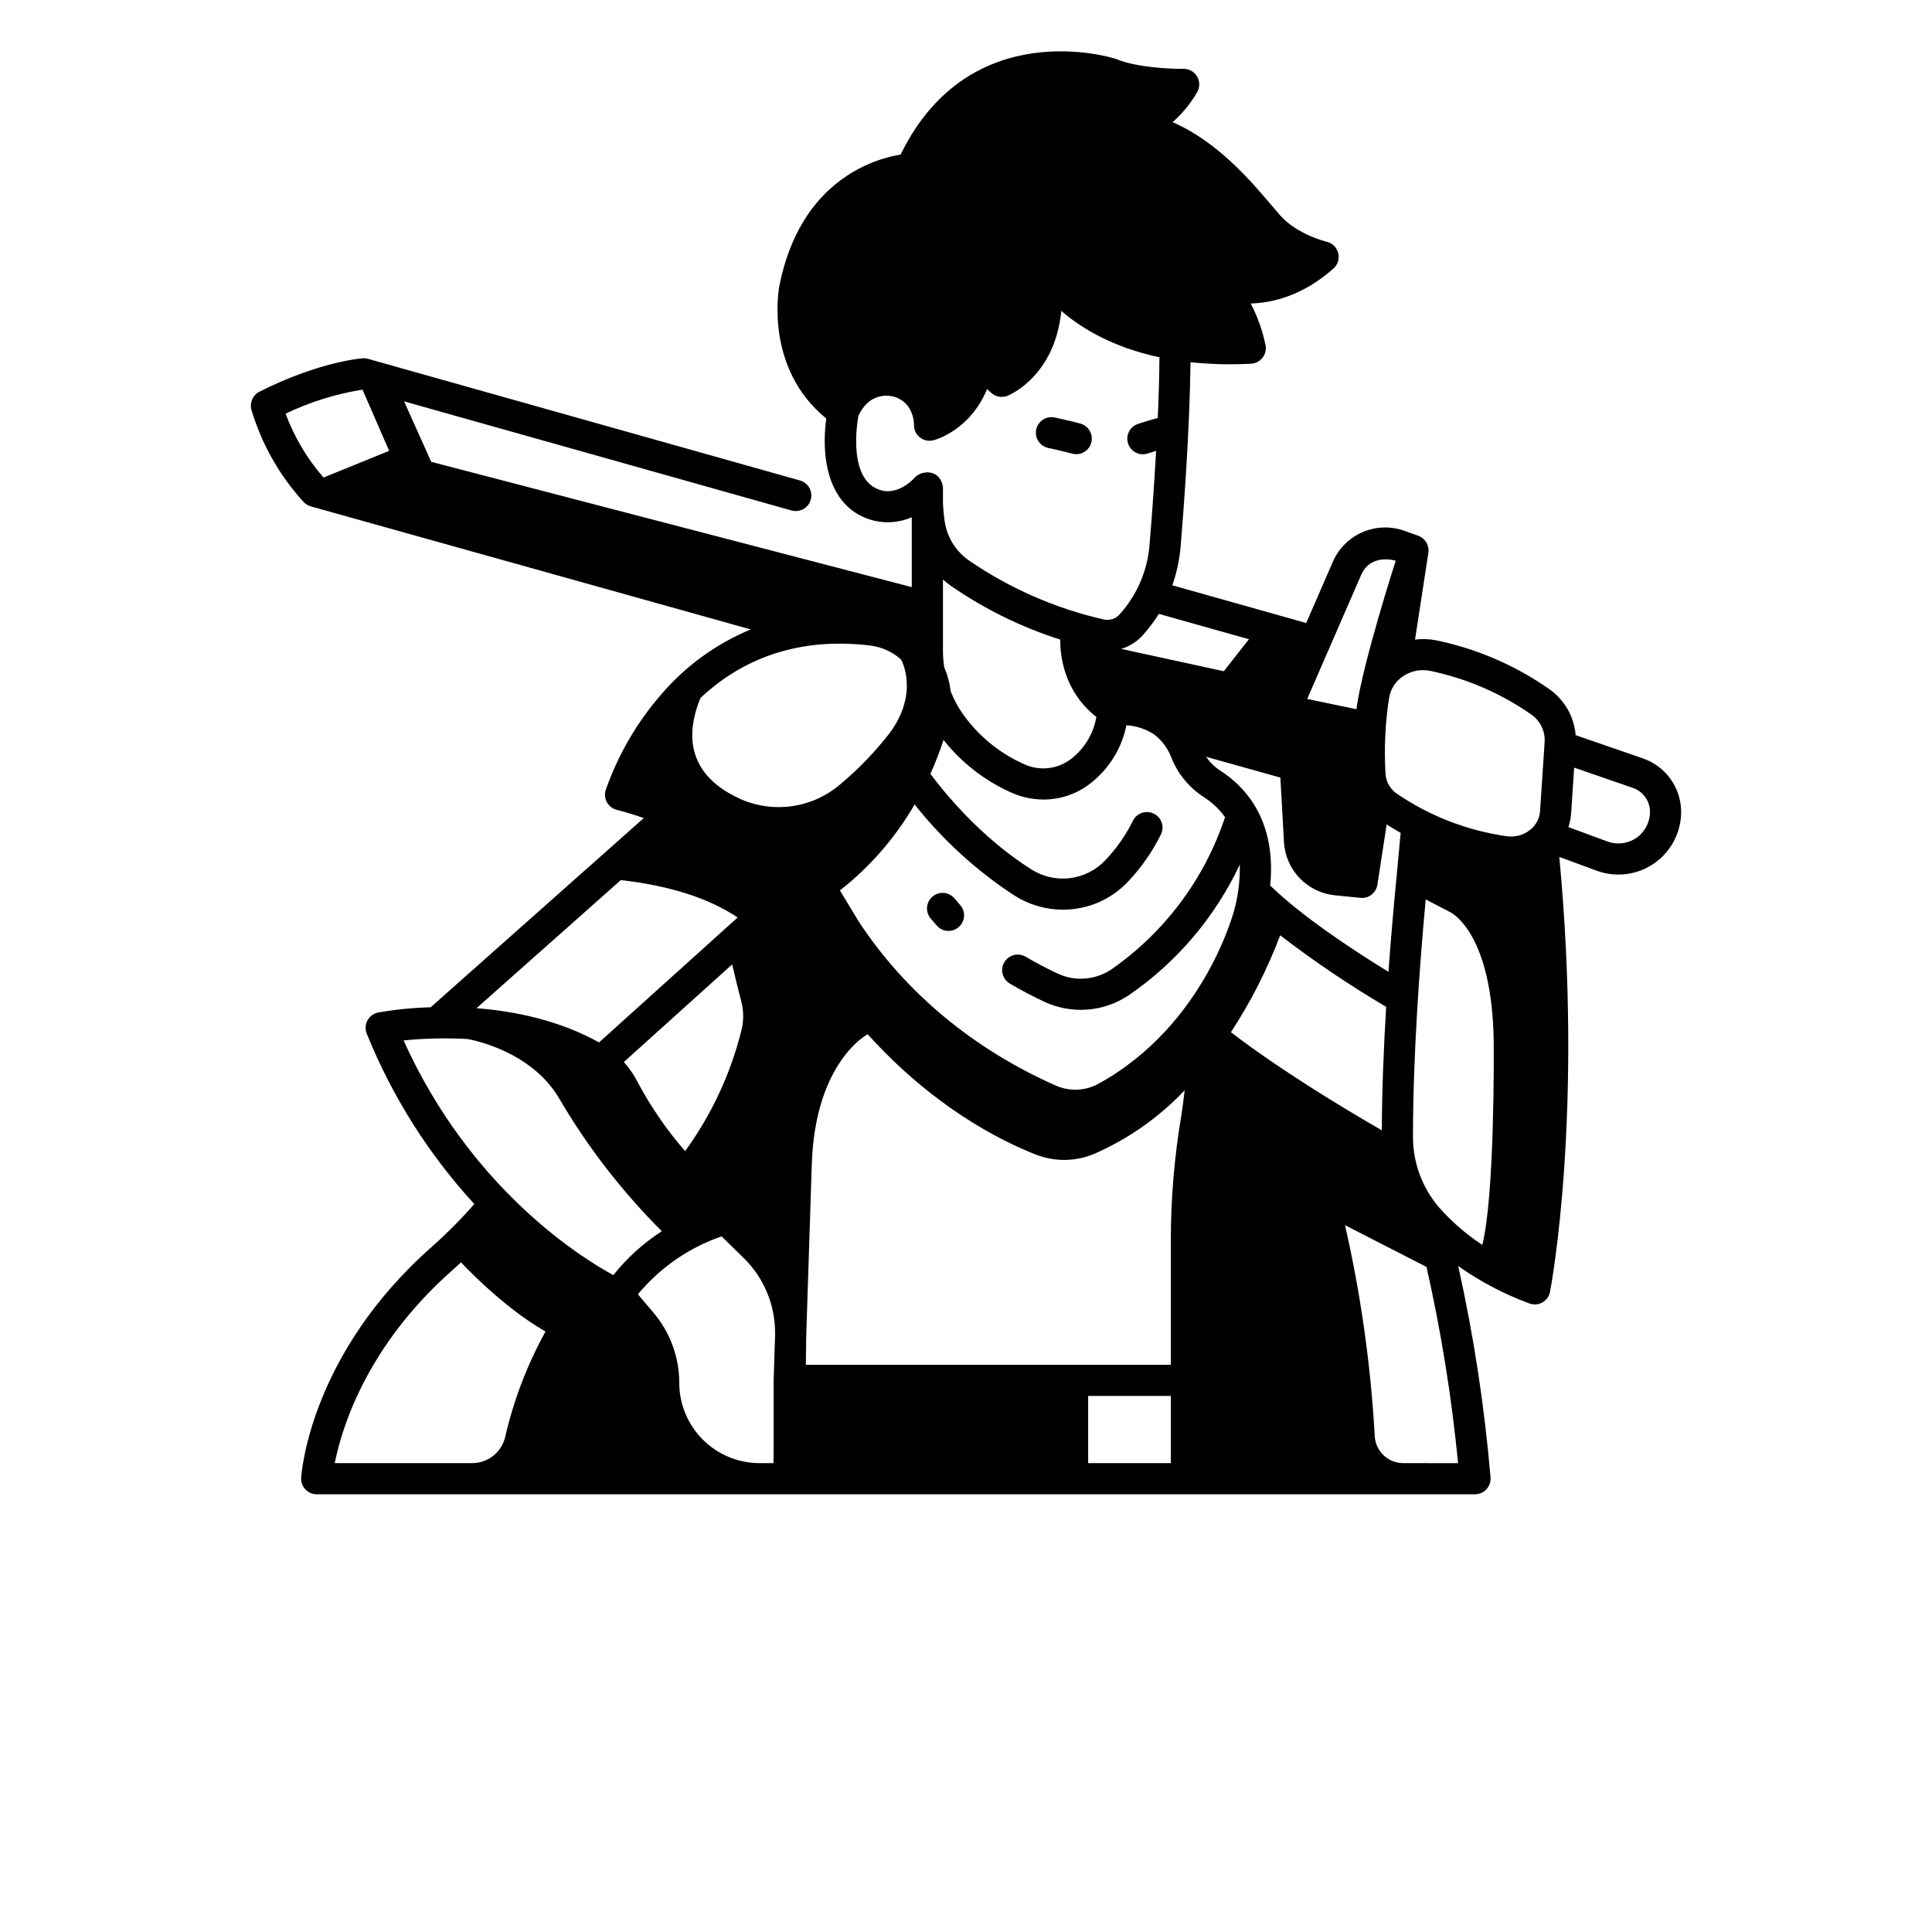<?xml version="1.0" encoding="UTF-8"?>
<svg width="700" height="700" version="1.1" xmlns="http://www.w3.org/2000/svg" xmlns:xlink="http://www.w3.org/1999/xlink">
 <defs>
  <symbol id="v" overflow="visible">
   <path d="m5.516-0.328c-0.281 0.148-0.578 0.258-0.891 0.328-0.305 0.07-0.625 0.109-0.969 0.109-1 0-1.793-0.273-2.375-0.828-0.586-0.562-0.875-1.32-0.875-2.281 0-0.957 0.289-1.711 0.875-2.266 0.582-0.562 1.375-0.844 2.375-0.844 0.344 0 0.664 0.039 0.969 0.109 0.312 0.074 0.609 0.184 0.891 0.328v1.25c-0.281-0.195-0.562-0.336-0.844-0.422-0.281-0.094-0.578-0.141-0.891-0.141-0.555 0-0.984 0.18-1.297 0.531-0.312 0.355-0.469 0.84-0.469 1.453 0 0.625 0.156 1.117 0.469 1.469 0.312 0.355 0.742 0.531 1.297 0.531 0.312 0 0.609-0.047 0.891-0.141s0.562-0.238 0.844-0.438z"/>
  </symbol>
  <symbol id="d" overflow="visible">
   <path d="m4.031-3.281c-0.125-0.051-0.25-0.094-0.375-0.125s-0.25-0.047-0.375-0.047c-0.367 0-0.652 0.121-0.859 0.359-0.199 0.242-0.297 0.578-0.297 1.016v2.078h-1.438v-4.5h1.438v0.734c0.188-0.289 0.398-0.504 0.641-0.641 0.238-0.133 0.523-0.203 0.859-0.203 0.051 0 0.102 0.008 0.156 0.016 0.062 0 0.145 0.008 0.25 0.016z"/>
  </symbol>
  <symbol id="a" overflow="visible">
   <path d="m5.188-2.266v0.406h-3.359c0.031 0.344 0.148 0.602 0.359 0.766 0.207 0.168 0.5 0.25 0.875 0.25 0.301 0 0.609-0.039 0.922-0.125 0.32-0.094 0.648-0.234 0.984-0.422v1.125c-0.336 0.125-0.672 0.219-1.016 0.281s-0.684 0.094-1.016 0.094c-0.824 0-1.461-0.203-1.906-0.609-0.449-0.414-0.672-1-0.672-1.75 0-0.727 0.219-1.301 0.656-1.719 0.445-0.426 1.055-0.641 1.828-0.641 0.707 0 1.273 0.215 1.703 0.641 0.426 0.43 0.641 0.996 0.641 1.703zm-1.484-0.469c0-0.281-0.078-0.504-0.234-0.672-0.156-0.164-0.367-0.25-0.625-0.25-0.281 0-0.512 0.078-0.688 0.234-0.168 0.156-0.273 0.387-0.312 0.688z"/>
  </symbol>
  <symbol id="e" overflow="visible">
   <path d="m2.703-2.031c-0.293 0-0.516 0.055-0.672 0.156-0.148 0.105-0.219 0.258-0.219 0.453 0 0.18 0.055 0.32 0.172 0.422 0.125 0.105 0.297 0.156 0.516 0.156 0.27 0 0.492-0.094 0.672-0.281 0.188-0.195 0.281-0.441 0.281-0.734v-0.172zm2.203-0.531v2.562h-1.453v-0.672c-0.188 0.281-0.406 0.484-0.656 0.609-0.242 0.113-0.531 0.172-0.875 0.172-0.469 0-0.852-0.133-1.141-0.406-0.281-0.27-0.422-0.617-0.422-1.047 0-0.531 0.176-0.922 0.531-1.172 0.363-0.25 0.938-0.375 1.719-0.375h0.844v-0.109c0-0.227-0.09-0.395-0.266-0.5-0.18-0.102-0.461-0.156-0.844-0.156-0.305 0-0.59 0.031-0.859 0.094-0.262 0.062-0.508 0.156-0.734 0.281v-1.094c0.301-0.082 0.609-0.141 0.922-0.172 0.312-0.039 0.625-0.062 0.938-0.062 0.812 0 1.395 0.164 1.75 0.484 0.363 0.312 0.547 0.836 0.547 1.562z"/>
  </symbol>
  <symbol id="c" overflow="visible">
   <path d="m2.266-5.781v1.281h1.484v1.031h-1.484v1.906c0 0.211 0.039 0.352 0.125 0.422 0.082 0.074 0.25 0.109 0.5 0.109h0.734v1.031h-1.234c-0.574 0-0.98-0.117-1.219-0.359-0.23-0.238-0.344-0.641-0.344-1.203v-1.906h-0.719v-1.031h0.719v-1.281z"/>
  </symbol>
  <symbol id="k" overflow="visible">
   <path d="m3.75-3.844v-2.406h1.453v6.25h-1.453v-0.656c-0.199 0.273-0.418 0.469-0.656 0.594-0.242 0.113-0.516 0.172-0.828 0.172-0.555 0-1.008-0.219-1.359-0.656-0.355-0.438-0.531-1.004-0.531-1.703 0-0.688 0.176-1.25 0.531-1.688 0.352-0.445 0.805-0.672 1.359-0.672 0.312 0 0.586 0.062 0.828 0.188 0.238 0.125 0.457 0.32 0.656 0.578zm-0.938 2.922c0.301 0 0.531-0.113 0.688-0.344 0.164-0.227 0.25-0.555 0.25-0.984 0-0.426-0.086-0.75-0.25-0.969-0.156-0.227-0.387-0.344-0.688-0.344-0.312 0-0.555 0.117-0.719 0.344-0.156 0.219-0.234 0.543-0.234 0.969 0 0.43 0.078 0.758 0.234 0.984 0.164 0.23 0.406 0.344 0.719 0.344z"/>
  </symbol>
  <symbol id="j" overflow="visible">
   <path d="m3.094-0.922c0.301 0 0.531-0.113 0.688-0.344 0.164-0.227 0.25-0.555 0.25-0.984 0-0.426-0.086-0.75-0.25-0.969-0.156-0.227-0.387-0.344-0.688-0.344-0.312 0-0.555 0.117-0.719 0.344-0.168 0.219-0.25 0.543-0.25 0.969 0 0.43 0.082 0.758 0.25 0.984 0.164 0.23 0.406 0.344 0.719 0.344zm-0.969-2.922c0.195-0.258 0.414-0.453 0.656-0.578 0.25-0.125 0.531-0.188 0.844-0.188 0.551 0 1.004 0.227 1.359 0.672 0.363 0.438 0.547 1 0.547 1.688 0 0.699-0.184 1.266-0.547 1.703-0.355 0.438-0.809 0.656-1.359 0.656-0.312 0-0.594-0.059-0.844-0.172-0.242-0.125-0.461-0.32-0.656-0.594v0.656h-1.438v-6.25h1.438z"/>
  </symbol>
  <symbol id="i" overflow="visible">
   <path d="m0.094-4.5h1.453l1.203 3.047 1.031-3.047h1.438l-1.891 4.922c-0.188 0.5-0.414 0.848-0.672 1.047-0.25 0.207-0.586 0.312-1 0.312h-0.828v-0.953h0.453c0.238 0 0.41-0.043 0.516-0.125 0.113-0.074 0.203-0.211 0.266-0.406l0.047-0.125z"/>
  </symbol>
  <symbol id="h" overflow="visible">
   <path d="m0.75-6h1.969l1.375 3.203 1.375-3.203h1.969v6h-1.469v-4.391l-1.375 3.234h-0.984l-1.391-3.234v4.391h-1.469z"/>
  </symbol>
  <symbol id="u" overflow="visible">
   <path d="m1.828-2.297-1.625-2.203h1.531l0.922 1.328 0.922-1.328h1.531l-1.625 2.188 1.703 2.312h-1.531l-1-1.422-1 1.422h-1.531z"/>
  </symbol>
  <symbol id="t" overflow="visible">
   <path d="m0.688-4.5h1.438v4.5h-1.438zm0-1.75h1.438v1.172h-1.438z"/>
  </symbol>
  <symbol id="g" overflow="visible">
   <path d="m4.328-4.359v1.172c-0.199-0.133-0.398-0.234-0.594-0.297-0.188-0.062-0.391-0.094-0.609-0.094-0.398 0-0.711 0.121-0.938 0.359-0.219 0.23-0.328 0.555-0.328 0.969 0 0.43 0.109 0.762 0.328 1 0.227 0.23 0.539 0.344 0.938 0.344 0.227 0 0.441-0.031 0.641-0.094 0.207-0.07 0.395-0.176 0.562-0.312v1.188c-0.219 0.074-0.449 0.129-0.688 0.172-0.23 0.039-0.461 0.062-0.688 0.062-0.812 0-1.449-0.207-1.906-0.625-0.461-0.414-0.688-0.992-0.688-1.734 0-0.738 0.227-1.316 0.688-1.734 0.457-0.414 1.094-0.625 1.906-0.625 0.227 0 0.457 0.023 0.688 0.062 0.227 0.043 0.457 0.105 0.688 0.188z"/>
  </symbol>
  <symbol id="b" overflow="visible">
   <path d="m2.828-3.578c-0.312 0-0.555 0.117-0.719 0.344-0.168 0.23-0.25 0.559-0.25 0.984 0 0.438 0.082 0.773 0.25 1 0.164 0.23 0.406 0.344 0.719 0.344 0.32 0 0.562-0.113 0.719-0.344 0.164-0.227 0.25-0.562 0.25-1 0-0.426-0.086-0.754-0.25-0.984-0.156-0.227-0.398-0.344-0.719-0.344zm0-1.031c0.781 0 1.383 0.211 1.812 0.625 0.438 0.418 0.656 0.996 0.656 1.734 0 0.742-0.219 1.32-0.656 1.734-0.43 0.418-1.031 0.625-1.812 0.625-0.773 0-1.375-0.207-1.812-0.625-0.438-0.414-0.656-0.992-0.656-1.734 0-0.738 0.219-1.316 0.656-1.734 0.438-0.414 1.039-0.625 1.812-0.625z"/>
  </symbol>
  <symbol id="f" overflow="visible">
   <path d="m5.219-2.734v2.734h-1.453v-2.094c0-0.395-0.012-0.664-0.031-0.812-0.012-0.145-0.039-0.254-0.078-0.328-0.055-0.094-0.133-0.164-0.234-0.219-0.094-0.051-0.203-0.078-0.328-0.078-0.305 0-0.543 0.121-0.719 0.359-0.168 0.23-0.25 0.547-0.25 0.953v2.219h-1.438v-4.5h1.438v0.656c0.219-0.258 0.445-0.453 0.688-0.578 0.25-0.125 0.52-0.188 0.812-0.188 0.52 0 0.914 0.164 1.188 0.484 0.27 0.312 0.406 0.777 0.406 1.391z"/>
  </symbol>
  <symbol id="s" overflow="visible">
   <path d="m4.203-4.359v1.094c-0.305-0.133-0.602-0.234-0.891-0.297-0.281-0.062-0.555-0.094-0.812-0.094-0.273 0-0.477 0.039-0.609 0.109-0.125 0.062-0.188 0.168-0.188 0.312 0 0.117 0.047 0.203 0.141 0.266 0.102 0.062 0.285 0.109 0.547 0.141l0.25 0.031c0.738 0.094 1.234 0.25 1.484 0.469 0.258 0.211 0.391 0.543 0.391 1 0 0.48-0.18 0.84-0.531 1.078-0.355 0.242-0.887 0.359-1.594 0.359-0.293 0-0.602-0.027-0.922-0.078-0.312-0.039-0.637-0.109-0.969-0.203v-1.094c0.281 0.148 0.57 0.258 0.875 0.328 0.301 0.062 0.609 0.094 0.922 0.094 0.281 0 0.488-0.035 0.625-0.109 0.145-0.082 0.219-0.195 0.219-0.344 0-0.133-0.055-0.234-0.156-0.297-0.094-0.062-0.289-0.109-0.578-0.141l-0.25-0.031c-0.637-0.082-1.086-0.234-1.344-0.453-0.262-0.219-0.391-0.547-0.391-0.984 0-0.477 0.16-0.832 0.484-1.062 0.332-0.227 0.836-0.344 1.516-0.344 0.258 0 0.535 0.023 0.828 0.062 0.289 0.043 0.609 0.105 0.953 0.188z"/>
  </symbol>
  <symbol id="r" overflow="visible">
   <path d="m3.656-6.25v0.938h-0.797c-0.211 0-0.355 0.039-0.438 0.109-0.074 0.074-0.109 0.203-0.109 0.391v0.312h1.234v1.031h-1.234v3.469h-1.438v-3.469h-0.719v-1.031h0.719v-0.312c0-0.488 0.133-0.848 0.406-1.078 0.27-0.238 0.691-0.359 1.266-0.359z"/>
  </symbol>
  <symbol id="q" overflow="visible">
   <path d="m4.859-3.75c0.188-0.281 0.406-0.492 0.656-0.641 0.25-0.145 0.523-0.219 0.828-0.219 0.508 0 0.898 0.164 1.172 0.484 0.27 0.312 0.406 0.777 0.406 1.391v2.734h-1.438v-2.344-0.109-0.172c0-0.312-0.047-0.539-0.141-0.688-0.094-0.145-0.246-0.219-0.453-0.219-0.273 0-0.484 0.117-0.641 0.344-0.148 0.23-0.219 0.555-0.219 0.969v2.219h-1.453v-2.344c0-0.5-0.043-0.82-0.125-0.969-0.086-0.145-0.234-0.219-0.453-0.219-0.281 0-0.5 0.117-0.656 0.344-0.148 0.23-0.219 0.555-0.219 0.969v2.219h-1.438v-4.5h1.438v0.656c0.176-0.25 0.379-0.438 0.609-0.562 0.227-0.133 0.484-0.203 0.766-0.203 0.312 0 0.586 0.078 0.828 0.234 0.238 0.148 0.414 0.355 0.531 0.625z"/>
  </symbol>
  <symbol id="p" overflow="visible">
   <path d="m5.219-2.734v2.734h-1.453v-2.094c0-0.395-0.012-0.664-0.031-0.812-0.012-0.145-0.039-0.254-0.078-0.328-0.055-0.094-0.133-0.164-0.234-0.219-0.094-0.051-0.203-0.078-0.328-0.078-0.305 0-0.543 0.121-0.719 0.359-0.168 0.23-0.25 0.547-0.25 0.953v2.219h-1.438v-6.25h1.438v2.406c0.219-0.258 0.445-0.453 0.688-0.578 0.25-0.125 0.52-0.188 0.812-0.188 0.52 0 0.914 0.164 1.188 0.484 0.27 0.312 0.406 0.777 0.406 1.391z"/>
  </symbol>
  <symbol id="o" overflow="visible">
   <path d="m0.75-6h1.734l2.188 4.109v-4.109h1.469v6h-1.734l-2.188-4.125v4.125h-1.469z"/>
  </symbol>
  <symbol id="n" overflow="visible">
   <path d="m0.641-1.75v-2.75h1.453v0.453c0 0.242-0.008 0.547-0.016 0.922v0.734c0 0.355 0.008 0.617 0.031 0.781 0.02 0.156 0.051 0.273 0.094 0.344 0.062 0.094 0.141 0.168 0.234 0.219 0.094 0.055 0.203 0.078 0.328 0.078 0.301 0 0.535-0.113 0.703-0.344 0.176-0.238 0.266-0.562 0.266-0.969v-2.219h1.438v4.5h-1.438v-0.656c-0.219 0.273-0.453 0.469-0.703 0.594-0.242 0.113-0.508 0.172-0.797 0.172-0.523 0-0.918-0.156-1.188-0.469-0.273-0.32-0.406-0.785-0.406-1.391z"/>
  </symbol>
  <symbol id="m" overflow="visible">
   <path d="m0.75-6h2.578c0.758 0 1.344 0.172 1.75 0.516 0.414 0.336 0.625 0.812 0.625 1.438 0 0.637-0.211 1.125-0.625 1.469-0.406 0.336-0.992 0.5-1.75 0.5h-1.031v2.078h-1.547zm1.547 1.125v1.672h0.859c0.301 0 0.531-0.07 0.688-0.219 0.164-0.145 0.25-0.352 0.25-0.625 0-0.27-0.086-0.473-0.25-0.609-0.156-0.145-0.387-0.219-0.688-0.219z"/>
  </symbol>
  <symbol id="l" overflow="visible">
   <path d="m0.688-4.5h1.438v4.422c0 0.602-0.148 1.062-0.438 1.375-0.281 0.32-0.699 0.484-1.25 0.484h-0.703v-0.953h0.234c0.281 0 0.469-0.062 0.562-0.188 0.102-0.117 0.156-0.355 0.156-0.719zm0-1.75h1.438v1.172h-1.438z"/>
  </symbol>
 </defs>
 <g>
  <path d="m110.04 181.92c0.699 0.742 1.59 1.277 2.57 1.551l159.38 44.578h0.004c-12.359 5.129-23.355 13.07-32.109 23.191-8.996 10.262-15.934 22.156-20.438 35.035-0.457 1.48-0.289 3.078 0.465 4.426 0.758 1.352 2.031 2.332 3.531 2.715 3.406 0.871 6.668 1.883 9.812 2.988l-77.211 68.547c-6.375 0.172-12.727 0.805-19.008 1.895-1.66 0.324-3.086 1.371-3.891 2.856-0.801 1.488-0.898 3.254-0.258 4.82 9.18 22.746 22.379 43.66 38.969 61.73-4.863 5.535-10.066 10.762-15.578 15.648-43.879 38.824-47.043 81.703-47.156 83.508-0.098 1.555 0.453 3.078 1.52 4.215 1.066 1.137 2.555 1.781 4.113 1.777h171.06 0.062 0.062 248.48c1.566 0 3.059-0.648 4.125-1.793 1.07-1.141 1.613-2.676 1.508-4.238-2.184-25.785-6.098-51.391-11.715-76.652 7.957 5.609 16.613 10.16 25.746 13.535 1.559 0.586 3.297 0.453 4.75-0.359 1.449-0.816 2.469-2.231 2.777-3.867 0.508-2.652 12.09-65.043 3.348-157.55l13.566 4.996h0.004c6.969 2.566 14.75 1.562 20.844-2.684 6.09-4.246 9.727-11.199 9.734-18.625-0.004-4.258-1.332-8.41-3.805-11.879-2.469-3.469-5.961-6.082-9.984-7.477l-24.426-8.445-0.004 0.004c-0.551-6.82-4.16-13.023-9.816-16.867-12.211-8.496-26.008-14.438-40.566-17.469-2.57-0.52-5.207-0.617-7.809-0.297l4.832-31.445c0.41-2.668-1.129-5.258-3.672-6.168l-5.039-1.812c-4.934-1.754-10.348-1.574-15.148 0.504-4.805 2.078-8.641 5.902-10.738 10.695l-9.664 22.223-48.52-13.664v0.004c1.613-4.606 2.633-9.398 3.035-14.262 1.012-12.168 3.277-41.805 3.562-66.578l0.004 0.004c7.285 0.762 14.621 0.945 21.934 0.547 1.609-0.086 3.109-0.855 4.113-2.113 1.008-1.258 1.43-2.887 1.16-4.477-1.086-5.301-2.894-10.426-5.387-15.23 8.129-0.242 19-2.926 29.969-12.676 1.578-1.406 2.238-3.574 1.711-5.625-0.527-2.047-2.156-3.625-4.219-4.09-0.105-0.023-10.543-2.527-16.754-9.48-0.898-1.004-1.938-2.238-3.109-3.625-7.246-8.582-19.48-23.059-35.906-30.207 3.531-3.106 6.531-6.766 8.879-10.84 1.031-1.762 1.027-3.941-0.004-5.699-1.035-1.762-2.934-2.824-4.977-2.789-4.188 0.074-16.723-0.398-24.297-3.519-0.125-0.051-0.25-0.098-0.375-0.137-0.531-0.18-52.641-16.73-77.777 34.719-9.82 1.621-36.375 9.508-43.93 47.559-0.242 1.258-5.398 29.891 16.996 48.078-1.855 13.145 0.047 32.684 17.328 37.031h0.004c4.566 1.062 9.352 0.625 13.645-1.25v25.312l-174.11-45.395-9.836-21.906 140.38 39.531c3.004 0.844 6.121-0.906 6.965-3.906 0.848-3.004-0.902-6.121-3.902-6.965l-156.53-44.074c-0.637-0.18-1.301-0.246-1.957-0.195-0.645 0.047-16.051 1.328-37.387 12.117h-0.004c-2.375 1.207-3.582 3.914-2.894 6.488 3.707 12.453 10.191 23.91 18.961 33.5zm459.21 112.74 1.098-16.539 21.289 7.356c3.703 1.281 6.184 4.769 6.188 8.688 0 3.738-1.828 7.242-4.894 9.379-3.066 2.141-6.984 2.644-10.496 1.355l-14.164-5.219c0.535-1.629 0.863-3.312 0.98-5.019zm-300.65 68.27c0.902 3.488 0.891 7.152-0.031 10.637-3.938 15.668-10.84 30.434-20.332 43.504-6.617-7.586-12.348-15.898-17.086-24.781-1.367-2.715-3.09-5.238-5.121-7.5l39.242-35.367c0.906 3.879 2.016 8.434 3.328 13.508zm232.07 46.613c-15.465-8.922-37.254-22.207-54.684-35.551v-0.004c7.211-11.016 13.195-22.789 17.844-35.109 12.262 9.418 25.086 18.074 38.402 25.918-0.891 14.684-1.508 30.039-1.57 44.738zm5.391-92.473c-0.988 10.102-2.062 22.133-2.988 35.043-13.34-8.18-31.391-20.133-42.852-31.262 2.383-24.344-9.801-36.34-17.996-41.566v-0.004c-2.066-1.324-3.844-3.051-5.227-5.078l26.906 7.527 1.297 23.277h-0.004c0.254 4.918 2.266 9.582 5.672 13.137 3.402 3.559 7.973 5.777 12.875 6.246l9.176 0.922c0.188 0.02 0.379 0.027 0.57 0.031 2.785-0.004 5.148-2.039 5.57-4.789l3.356-21.848c1.68 1.094 3.375 2.106 5.066 3.059zm-108.83-57.312c-1.027 6.031-4.285 11.453-9.121 15.195-2.375 1.84-5.203 2.992-8.184 3.34-2.981 0.348-6-0.121-8.73-1.363-8.773-3.856-16.363-9.98-21.98-17.746-1.953-2.676-3.551-5.594-4.754-8.684-0.355-3.019-1.148-5.973-2.352-8.766-0.301-1.988-0.453-3.996-0.457-6.008v-25.766c0.918 0.82 1.879 1.594 2.883 2.305 12.152 8.418 25.492 14.977 39.582 19.461 0.121 15.672 8.258 24.289 13.113 28.031zm-55.367 8.336c6.57 8.328 15.086 14.914 24.797 19.18 3.606 1.586 7.5 2.406 11.438 2.414 6.168 0.012 12.164-2.059 17.008-5.875 6.711-5.234 11.328-12.695 13.02-21.039 3.625 0.223 7.125 1.395 10.152 3.406 2.703 2.106 4.793 4.902 6.043 8.094 2.312 5.969 6.453 11.051 11.828 14.52 3.019 1.91 5.633 4.391 7.703 7.301-7.414 22.344-21.859 41.684-41.176 55.137-5.801 3.898-13.223 4.461-19.543 1.48-3.981-1.871-7.859-3.914-11.531-6.074v0.004c-2.684-1.582-6.144-0.684-7.723 2.004-1.582 2.688-0.684 6.144 2.004 7.727 3.961 2.332 8.152 4.539 12.445 6.559h-0.004c9.938 4.66 21.594 3.762 30.695-2.371 17.355-11.926 31.223-28.258 40.18-47.316 0.121 5.312-0.488 10.613-1.812 15.762-0.102 0.422-10.512 42.254-49.383 63.66-4.746 2.602-10.434 2.859-15.391 0.691-29.965-13.234-54.719-33.863-71.594-59.652l-6.699-11.086v-0.004c10.926-8.559 20.113-19.133 27.066-31.145 10.227 12.902 22.469 24.066 36.258 33.062 5.231 3.309 11.293 5.062 17.48 5.062 8.934 0.023 17.477-3.664 23.586-10.18 4.789-5.047 8.793-10.781 11.883-17.016 0.684-1.348 0.793-2.914 0.309-4.348-0.484-1.434-1.523-2.613-2.883-3.273s-2.93-0.746-4.356-0.238c-1.426 0.508-2.586 1.562-3.227 2.934-2.594 5.215-5.957 10.016-9.977 14.234-3.387 3.574-7.914 5.856-12.805 6.457-4.891 0.598-9.836-0.527-13.988-3.176-18.598-11.738-31.922-28.352-36.566-34.605l0.004-0.004c1.801-4.008 3.387-8.109 4.758-12.285zm-26.617-34.211c4.168 0.504 8.082 2.269 11.223 5.055 0.48 0.875 6.324 12.23-3.902 26.363v0.004c-5.246 6.824-11.219 13.059-17.809 18.594-4.898 4.309-10.922 7.125-17.367 8.125s-13.039 0.141-19.012-2.481c-12.094-5.414-22.996-16.02-14.59-36.664 13.25-12.426 32.996-22.41 61.457-18.996zm-90.309 84.988c17.043 1.953 31.406 6.258 42.328 13.551l-50.211 45.262c-14.551-8.043-30.547-11.324-44.402-12.391zm-78.715 58.102c7.715-0.781 15.48-0.953 23.223-0.508 1.555 0.27 23.094 4.273 33.215 21.617h0.004c10.262 17.531 22.742 33.668 37.133 48.008-6.684 4.316-12.621 9.688-17.582 15.91-12.594-6.875-51.965-31.789-75.992-85.027zm-24.934 153.15c2.461-12.453 11.363-42.242 42.469-69.766 1.109-0.988 2.195-1.988 3.281-2.996v0.012s14.73 16 30.602 25.062h0.004c-6.625 12.008-11.543 24.879-14.617 38.242-1.32 5.547-6.277 9.457-11.977 9.445zm159.54-46.238-0.52 16.074v0.09c0 0.031-0.012 0.062-0.012 0.094v25.809l-0.051 4.172h-5.047c-7.711-0.008-15.105-3.074-20.559-8.527-5.457-5.457-8.523-12.848-8.531-20.562-0.004-9.316-3.316-18.328-9.344-25.434l-5.644-6.648v0.004c7.988-9.648 18.48-16.914 30.32-20.992l8.031 7.852 0.004-0.004c7.359 7.227 11.457 17.137 11.352 27.449zm143.39 46.238h-29.957v-24.34h29.949zm0-80.797v45.172h-132.24l0.129-10.328 2.019-62.309c1.203-37.203 20.242-47.141 20.242-47.141l-0.012-0.02c23.566 26.102 47.5 38.332 60.82 43.578v-0.004c6.84 2.719 14.469 2.648 21.258-0.199 12.359-5.41 23.512-13.242 32.793-23.035-0.441 3.789-0.867 7.047-1.234 9.25-2.5 14.883-3.766 29.945-3.785 45.035zm84.176 80.797h-0.004c-5.5-0.02-10.023-4.34-10.297-9.832-1.445-25.715-5.047-51.266-10.766-76.379l29.527 15.121c5.293 23.434 9.113 47.18 11.438 71.094zm13.199-92.43c-6.285-7.199-9.711-16.453-9.641-26.008 0.012-29.277 2.371-61.602 4.613-85.812 2.297 1.219 5.371 2.828 8.938 4.641 1.902 1.023 16.02 9.973 15.703 50.453 0 0 0.367 52.266-4.141 70.074v0.004c-5.715-3.762-10.918-8.25-15.48-13.352zm-13.305-192.62c2.141-1.48 4.68-2.266 7.277-2.262 0.902 0 1.805 0.09 2.688 0.273 13.062 2.723 25.438 8.055 36.387 15.68 3.332 2.219 5.238 6.031 5.016 10.027l-1.668 25.113c-0.191 2.684-1.508 5.156-3.629 6.809-2.422 1.914-5.535 2.731-8.586 2.25-14.246-2.043-27.832-7.324-39.719-15.434-2.375-1.641-3.871-4.277-4.055-7.16-0.555-9.223-0.113-18.48 1.316-27.609 0.535-3.137 2.332-5.914 4.973-7.688zm-14.988-37.066c3.648-7.648 12.383-4.836 12.383-4.836s-11.941 37.094-14.164 53.352c-0.02 0.137-0.035 0.297-0.055 0.441l-17.844-3.719zm-40.781 23.602-9.113 11.59-37.168-8.09c3.023-0.918 5.734-2.644 7.852-4.992 1.316-1.461 2.551-2.996 3.699-4.594 0.727-1.008 1.414-2.047 2.07-3.109zm-132.65-53.797c-0.121-0.039-0.242-0.074-0.363-0.105-12.324-3.082-9.059-23.883-8.508-26.965h-0.004c0.715-1.668 1.742-3.188 3.027-4.473 2.144-2.109 5.117-3.152 8.109-2.848 2.844 0.234 5.434 1.727 7.066 4.066 1.305 1.984 1.984 4.312 1.957 6.688 0.035 1.719 0.852 3.324 2.215 4.367s3.129 1.406 4.797 0.988c0.629-0.156 13.25-3.496 19.469-18.559l1.52 1.375c1.598 1.449 3.883 1.863 5.887 1.059 0.832-0.328 17.152-7.18 19.496-30.754 7.281 6.312 18.656 13.195 35.555 16.801-0.055 7.047-0.285 14.559-0.605 21.98-3.668 1.02-6.894 2.07-7.082 2.129h-0.004c-1.441 0.453-2.641 1.461-3.332 2.805-0.691 1.34-0.816 2.906-0.348 4.34 0.473 1.438 1.496 2.621 2.848 3.297 1.352 0.672 2.918 0.777 4.348 0.285 0.023 0 1.238-0.402 2.965-0.93-0.785 14.055-1.766 26.613-2.34 33.508v0.004c-0.637 9.539-4.457 18.59-10.855 25.695-1.461 1.645-3.703 2.359-5.848 1.863-17.473-3.984-34.031-11.242-48.805-21.387-4.699-3.289-7.856-8.352-8.738-14.02-0.336-2.273-0.551-4.566-0.645-6.863v-5.719c-0.84-5.754-6.508-6.488-9.82-3.797-5.949 6.555-11.469 5.293-11.961 5.168zm-188.53-36.641 9.66 22.18-23.789 9.68v-0.004c-5.93-6.828-10.586-14.668-13.738-23.145 8.82-4.234 18.207-7.168 27.867-8.711z"/>
  <path d="m345.87 325.56c-1.984-2.402-5.539-2.746-7.945-0.762-2.402 1.984-2.746 5.539-0.762 7.945 0.758 0.918 1.531 1.816 2.324 2.699v-0.004c2.094 2.297 5.644 2.473 7.953 0.395 2.309-2.082 2.5-5.637 0.43-7.953-0.684-0.758-1.348-1.531-2-2.32z"/>
  <path d="m379.69 162.28c0.047 0.012 4.824 1.012 8.852 2.102 2.992 0.762 6.043-1.016 6.848-3.996 0.805-2.981-0.934-6.055-3.902-6.902-4.348-1.176-9.277-2.211-9.484-2.254-3.019-0.562-5.938 1.391-6.562 4.394-0.629 3.008 1.266 5.965 4.258 6.656z"/>
 </g>
</svg>
